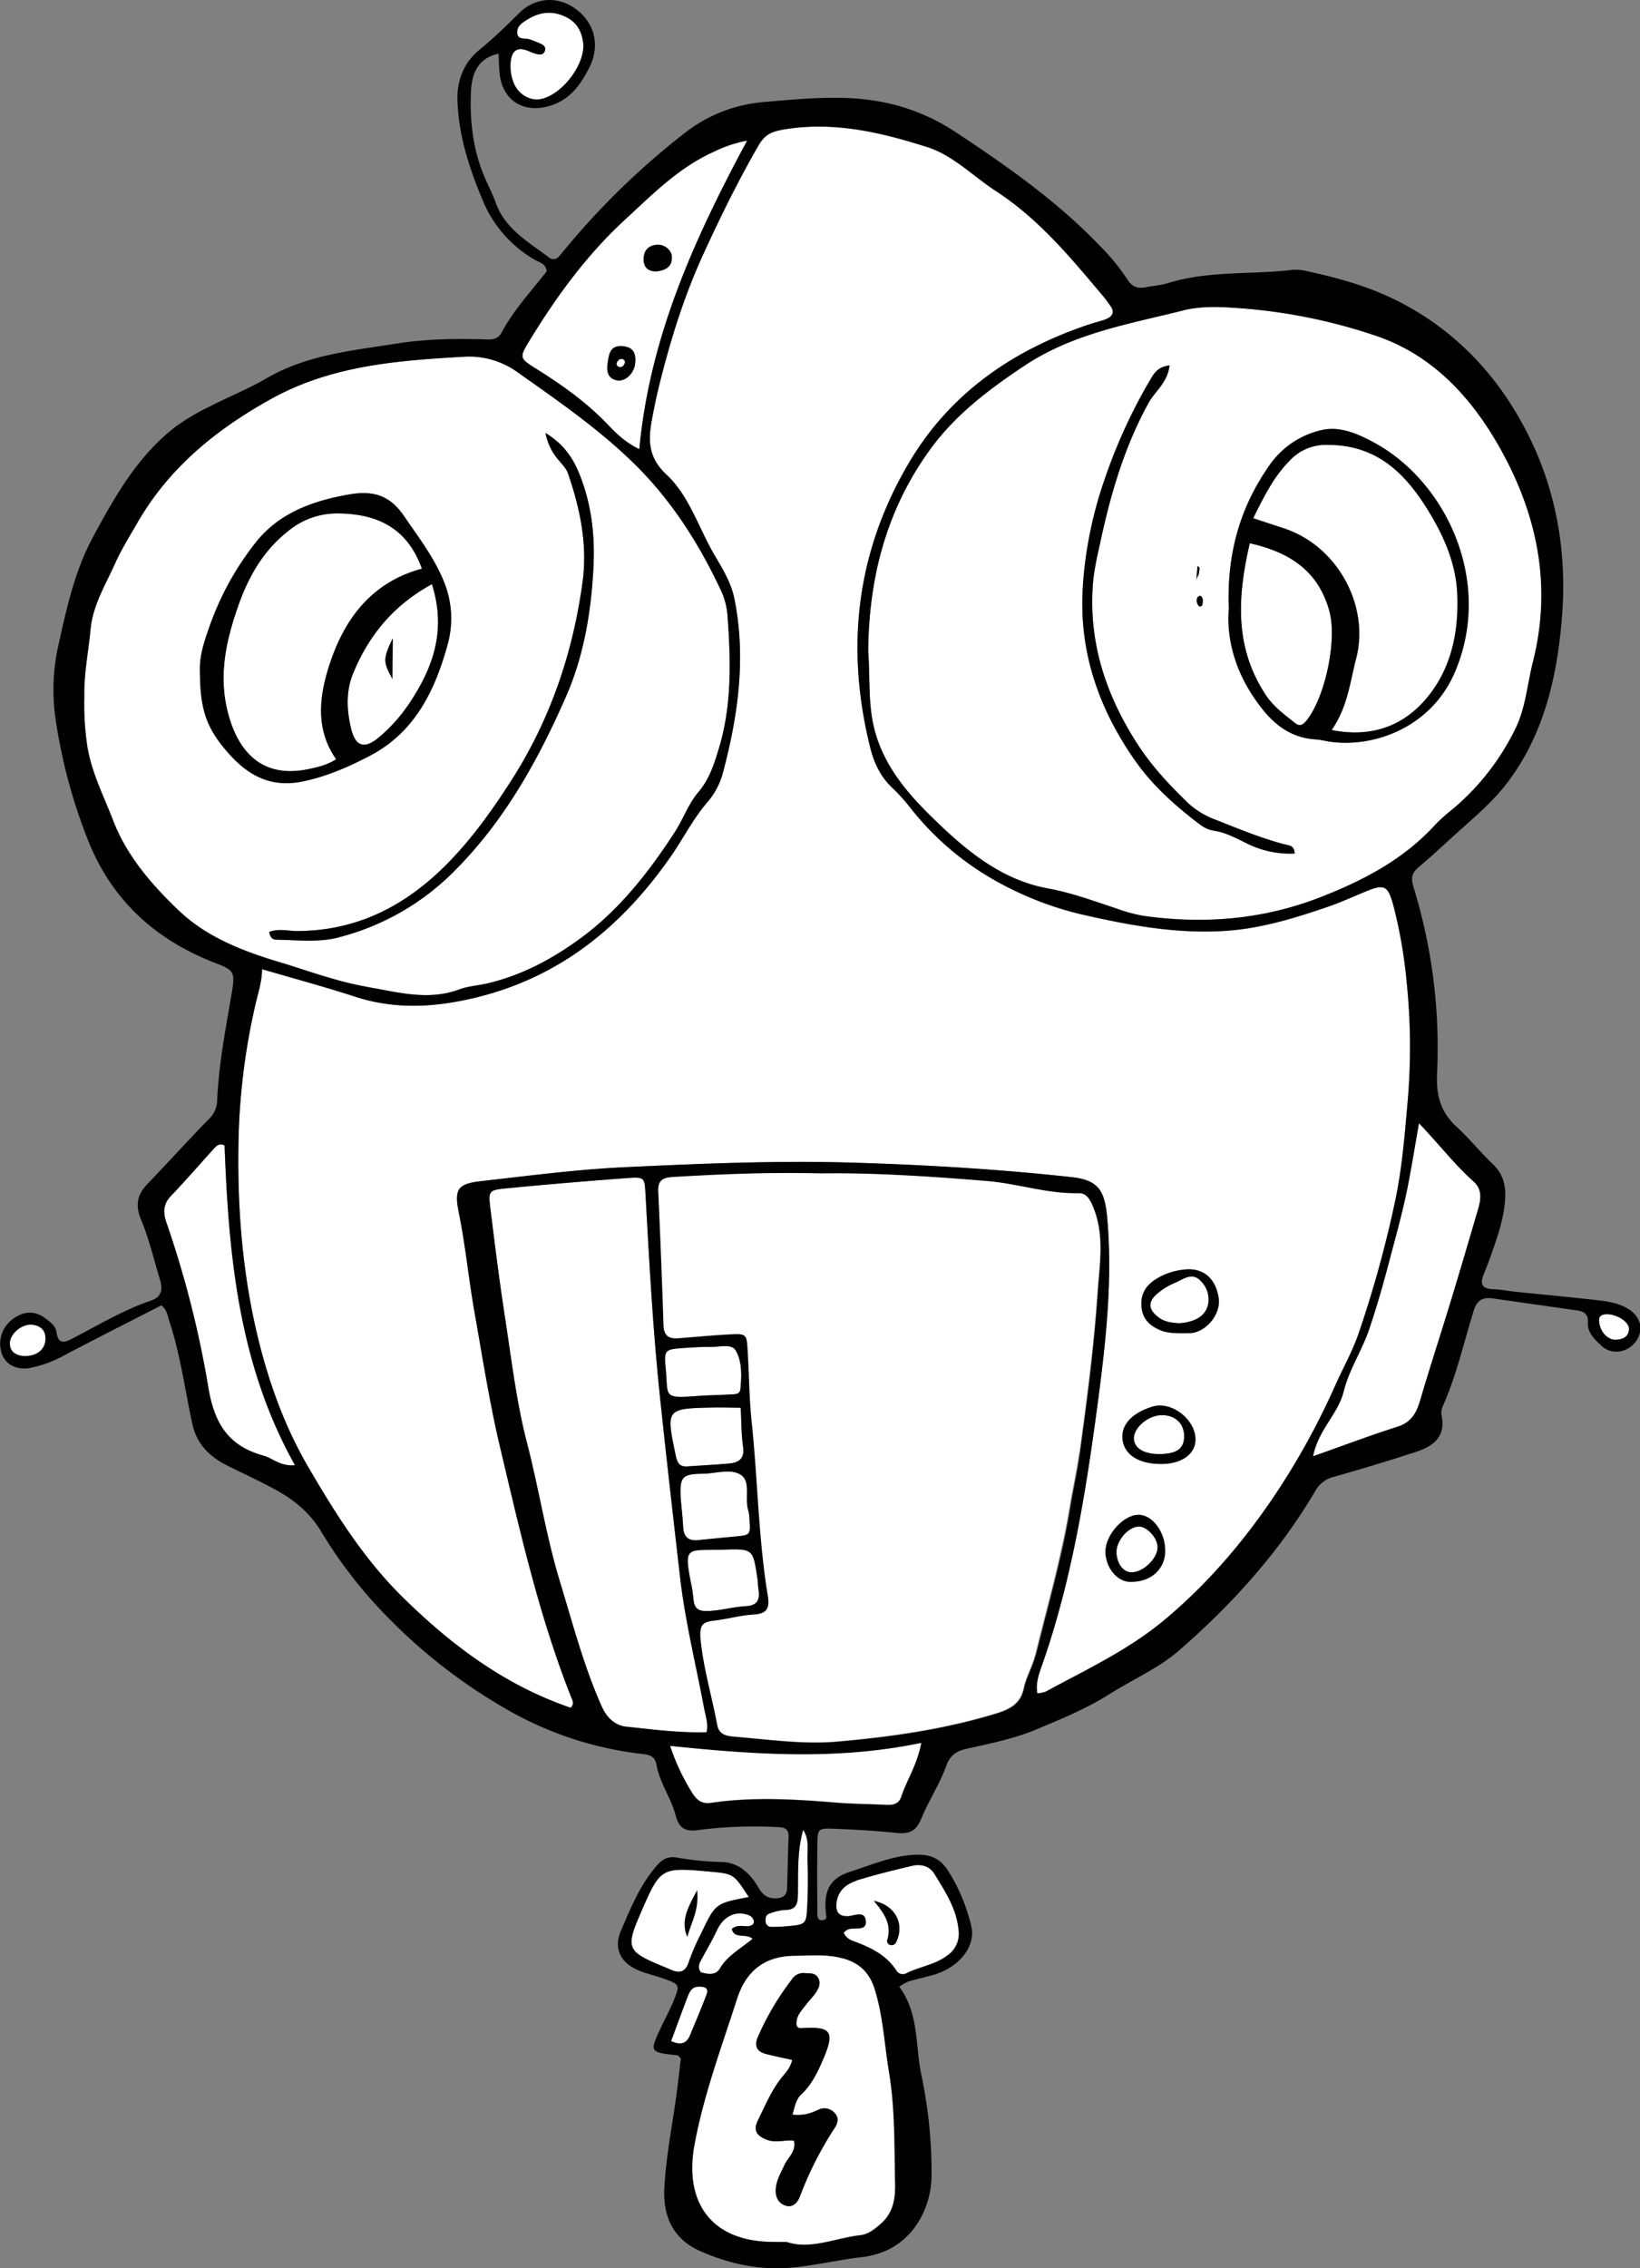 <svg id="Layer_1" data-name="Layer 1" xmlns="http://www.w3.org/2000/svg" viewBox="0 0 623.7 862.06"><rect x="0" y="0" width="623.7" height="862.06" fill="#808080" stroke="none"/><defs><style>.cls-1{fill:#fff;}.cls-2{fill:#010101;}</style></defs><path class="cls-1" d="M440.13,715.05c.68-3.38-.4-6.18-.93-9-3.12-16.64-7.24-33.16-9.17-49.93-2.61-22.73-5.22-45.47-7.61-68.22-2.72-25.76-4.11-51.54-5.53-77.35-.34-6.24-.34-6.57-6.79-6.11q-23.13,1.66-46.21,3.92c-6.61.64-6.79,1-6,7.67,1.71,13.87,3.45,27.74,5.58,41.55,2.45,15.87,4.28,32,8.32,47.43,4.58,17.53,7.24,35.45,12.56,52.85,4.85,15.88,9,31.94,15.77,47.16,1.89,4.23,4.83,7.44,9.78,8,10,1.08,20,2.37,30.2,2.08" transform="translate(-171.42 -56.71)"/><path class="cls-1" d="M525.41,227.16C508.69,250,501.8,276,501.62,304.34c.71,8.93,0,18.12,1.85,27.28,3,14.44,11.86,25.3,21.74,35,12.67,12.48,26.44,24.36,44.66,27.69,9.19,1.67,17.7,4.87,26.4,7.72a57.5,57.5,0,0,0,10.27,2.76c23,3.17,45.34,1.38,67.31-7.22,16.56-6.49,31.69-14.48,43.72-27.78a73.61,73.61,0,0,1,6.68-5.89,93.48,93.48,0,0,0,23.66-30.59c3.79-7.94,4.36-16.6,6.47-24.93,7.59-30,1.37-57.75-13.84-83.76-10.72-18.32-25.23-33.36-45.76-40.31a208.16,208.16,0,0,0-50.42-10.4c-7.68-.59-15.54-1.14-23.09.75-20.63,5.16-41.64,8.65-60.12,20.9-13.54,9-26.2,18.55-35.74,31.57M654,233.84a32.94,32.94,0,0,1,20.17-13.71c7-1.53,13.64,1.49,19.53,4.64,27.54,14.71,45.79,52.81,31,87.37-9.1,21.31-31.21,28.85-47.59,26.43-1.77-.26-3.52-.73-5.29-.84-11.25-.69-18-7.61-23.85-16.38-7.2-10.84-10.13-22.62-9.25-33.25-.81-21.28,4.41-38.66,15.25-54.26m-25.28,52.47a.92.92,0,0,1-1.25.83,3,3,0,0,1-.73-3.24c.08-.35,1-.87,1.21-.75,1.19.76.93,2,.77,3.16m-1.9-14.42c1.44.54.52,1.69.6,2.54,0,.44-.35.92-1,2.49.2-2.44.3-3.73.41-5m-43.57,7.2a154.22,154.22,0,0,1,8.45-40.79A203,203,0,0,1,608.3,202c1.71-2.86,3-5.87,7.89-6.41-.71,6.52-5.52,9.83-8,14.31-8.86,16.08-14,33.29-17.91,51C589,267,587.44,273.1,587,279.28c-1.52,22.2,5.22,42.17,17.26,60.6,5.38,8.24,12,15.33,19.07,22.11A31.78,31.78,0,0,0,634,368.35c8.56,3.39,17.08,6.91,26,9.26,1.57.42,3.76.33,3.79,3.48a36.54,36.54,0,0,1-17.68-3.6c-4.3-2.07-8.44-4.44-13.25-5.11a11.87,11.87,0,0,1-5.54-2.71c-9-6.88-17.37-14.29-24-23.67-14.19-20.12-21.8-42.21-20-66.91" transform="translate(-171.42 -56.71)"/><path class="cls-1" d="M451.67,816.23c-5.9,18.31-12.66,36.47-16.18,55.36-4.16,22.28,6.58,37,29.69,37.09l5.44.05c9,3,18.36-1.49,28-2.6,3.05-.36,5.32-2.25,7.63-4.24,4.81-4.14,5.67-9.59,5.55-15.33-.32-14.19,0-28.31-2.35-42.55-1.74-10.45-2.23-21.11-5.42-31.38-1.94-6.27-5.82-10-12.13-11.74-6.16-1.68-12.3-1-18.52-1-11.39.13-18.35,5.89-21.71,16.3m25.55-9.64c2,.2,4.33-.32,5.48,2.06.89,1.82.15,3.58-.78,5.05-1.1,1.73-2.65,3.18-3.9,4.83-1.78,2.34-4,4.47-3.66,7.87.31,1,1,1.17,2,1.11,11.27-.73,12.59,1.39,8.14,11.78-2.13,5-4.45,9.76-8.4,13.48-2.15,2-2.33,4.65-3.32,7.6,4.28.53,7.21-.57,10.22-2a5.17,5.17,0,0,1,5.76,1.3c1.86,1.83,1.27,4,.13,5.74a133.53,133.53,0,0,0-13.28,26.13c-.89,2.29-2.83,4.28-5.42,3.43s-4-3.26-3.73-6.39c.27-3.4,2-6.15,3.33-9.12s4.48-4.92,3.59-9.18c-3.4-.36-7,1-10.39-.37-4-1.58-5.19-3.64-3.25-7.52,2.77-5.57,5.16-11.39,9.14-16.29,1.48-1.82,3.13-3.53,3.82-6.5-3.59-.82-6.95-1.46-10.24-2.35s-4.2-3.06-2.9-6.15a103.35,103.35,0,0,1,13.11-22.2,5,5,0,0,1,4.56-2.31" transform="translate(-171.42 -56.71)"/><path class="cls-1" d="M493.54,784.91c2.64-.07,7-2.5,7.1,2.09.11,3.92-4.87,1.67-7.2,3.11-.24.15-.44.37-1.24,1a5.86,5.86,0,0,0,3.42,3.12c6.48,2.36,12.66,5.17,16.62,11.24a2.84,2.84,0,0,0,3.87,1.09c5-2.51,10.77-3.17,15.44-6.66a10.07,10.07,0,0,0,4.35-10c-.79-8-5.12-14.41-9.08-21-1.9-3.14-5.23-4-8.63-3.17-7.14,1.69-14.28,3.42-21.27,5.61-4.13,1.29-7.23,4.17-7.47,9-.14,2.74.88,4.54,4.09,4.46m18.74,9.84a1.85,1.85,0,0,1-2.09,1.2,1.57,1.57,0,0,1-1.36-1.87c1.9-6.17-1.43-10.5-5.06-14.92,8.26,1.77,11.72,8.81,8.51,15.59" transform="translate(-171.42 -56.71)"/><path class="cls-1" d="M433.39,802.2A82.7,82.7,0,0,1,438,791.63c5.48-11.52,5.5-11.51,18.18-13.92-5.74-8.83-5.74-8.83-14.54-9.65-19-1.75-19-1.75-26.7,16-5.57,12.84-5,14.32,7.78,19.66,1.1.46,2.21.87,3.27,1.38,3.52,1.68,6,1.53,7.43-2.88m3.15-27.07c.78,7.68-2.42,12.48-3.74,17.7-2.58-6.08.13-11,3.74-17.7" transform="translate(-171.42 -56.71)"/><path class="cls-1" d="M581.89,609.19c2.8-20.32,5.47-40.66,6.86-61.13.76-11.18,2.89-22.38-2-33.43-1.32-3-2.72-4.65-5.45-4.59-11.74.25-22.88-3.63-34.44-4.6-22.24-1.86-44.5-3.22-63.33-2.92-21.07-.5-38.59.32-56.13,1.34-4,.23-6.05,1.12-5.83,5.62.82,16.93,1.47,33.88,2,50.83.14,4,2.1,5.22,5.66,4.94,6.52-.5,13-1.15,19.56-1.47,6.36-.31,6.41-.17,6.77,6,.54,9.2.63,18.44,1.58,27.59,2.28,21.88,2.51,43.94,6.09,65.7.8,4.93-.53,6.82-5.48,7.11-4.8.29-9.36,1.59-14.07,2.2s-6.62.9-6,7.4c1.1,11,4.31,21.56,6.31,32.36.72,3.9,3.86,4.3,6.75,4.54,13,1.07,26.06,3,39.12,1.85,20.14-1.76,40.14-4.6,59.57-10.45,5.17-1.56,9.9-3.38,11.24-9.75.9-4.32,3.34-8.3,4.39-12.6,4.59-18.74,10-37.28,13.13-56.37,1.1-6.74,2.64-13.39,3.57-20.19" transform="translate(-171.42 -56.71)"/><path class="cls-1" d="M699.72,536.2c-2.24,8.6-4.71,17.12-7.55,25.56-2.74,8.17-7.71,15.49-9.73,23.73-2.14,8.66-9.69,14.54-11.66,24.68,11.52-4.07,21.73-7.94,32.13-11.23,5.33-1.69,7.24-5.33,8.66-10.19,3.57-12.23,7.57-24.34,11.29-36.53,3.62-11.91,7.13-23.86,10.65-35.8,1.12-3.81,1.76-7.62-1.73-10.72-7.09-6.3-12.84-13.88-20.71-22.1-1.84,10.25-3.16,19-5,27.58-1.82,8.4-4.16,16.69-6.33,25" transform="translate(-171.42 -56.71)"/><path class="cls-1" d="M687.2,307c-2.35,9.07-3.27,18.61-9.31,27.18,14.29,2.88,26.08-1.07,34.77-10.56,10.4-11.36,13.66-26.11,13-41.32-.55-11.79-5.3-22.32-11.55-32.33-8.79-14.05-19.54-24.09-37.54-24.15a18.79,18.79,0,0,0-14.73,6.08c-6,6-9.63,13.41-13.8,21.79l11.61,3.8c20.66,6.76,32.76,29.61,27.6,49.51" transform="translate(-171.42 -56.71)"/><path class="cls-1" d="M426.2,720.12a82.2,82.2,0,0,0,8.48,18c1.8,2.81,3.75,4.2,7.2,3.69,15.65-2.31,31.3-1.41,47-.12,6.49.54,13,.57,19.54.89,2.57.13,4.77-.32,5.71-3.07,2.23-6.56,6.21-12.48,7.65-20.53-31.83,6.64-63,4.51-95.56,1.15" transform="translate(-171.42 -56.71)"/><path class="cls-1" d="M444.07,790.33c-1.61,3.49-3.6,6.8-5.4,10.2-.95,1.77-2.29,3.5-.74,5.69,2.66.83,5.72,1.25,7.22-1.31,2.94-5,7.9-7.57,12.52-11.4-2.85-2.26-6.87.25-7.92-3.71,2.11-1.82,4.27-.89,6.27-1.08,1.35-.13,2.33-.73,2.06-2.13a3,3,0,0,0-1.56-1.9c-5.13-2.15-9.95.2-12.45,5.64" transform="translate(-171.42 -56.71)"/><path class="cls-1" d="M376.92,94.41c7.71-1.41,16.47-12.14,16.38-20.6-.41-4.09-1.75-8.1-6.3-10.46-5.29-2.74-10.24-2.21-15.15.88-1.8,1.13-3.7,2.34-3.74,4.63,0,3.19,2.81,2.23,4.61,2.79,1.41.44,2.77,1,4.14,1.6,1.15.47,2.21,1.28,1.84,2.61-.52,1.9-2.13,1.7-3.6,1.27-1.14-.33-2.22-.84-3.33-1.25-3.79-1.36-5.66.29-6.07,4A17,17,0,0,0,367,88.6c1.77,4.08,6.12,6.52,10,5.81" transform="translate(-171.42 -56.71)"/><path class="cls-1" d="M786,565.84c2.43-.13,4.73-1,4.88-4,.14-2.79-4.62-5.82-8.78-5.71-1.74.05-2.67.91-2.61,2.2.09,4.2,3.16,7.66,6.51,7.48" transform="translate(-171.42 -56.71)"/><path class="cls-1" d="M464.87,789c2.06,0,4.13-.08,6.18-.28,6.72-.63,7-.77,7.36-7.23.31-5.89.37-11.81.12-17.7-.16-3.87.87-8-1.65-11.65-2.38,8.19-1.87,16.47-2,24.7-.06,3.36-.69,5.75-4.86,5.7a20.73,20.73,0,0,0-6,1.41c-1.35.42-1.51,1.76-1.43,2.91a2.14,2.14,0,0,0,2.29,2.14" transform="translate(-171.42 -56.71)"/><path class="cls-1" d="M456,630.82c-1.45-4.49,1-10.78-2.59-13.41-3.78-2.79-9.74-.66-14.73-.6-8,.09-8.81,1.23-8.37,9.62.31,3.54.73,7.07.91,10.62s1.89,5.39,5.61,5c4.7-.48,9.41-.93,14.12-1.38,5.83-.55,5.88-.59,5.5-6.35a15.14,15.14,0,0,0-.45-3.51" transform="translate(-171.42 -56.71)"/><path class="cls-1" d="M442,568.62c-3.54-.06-7.08.16-10.61.41-7.16.49-7.44.77-6.75,7.92,1,10.45-1.32,11.32,11.82,10.34l2.62-.18c3-.12,6.81-.26,10.64-.44,1.47-.07,3.15-.12,3.33-2.07.47-5,.69-10.43-1.82-14.68-1.53-2.59-6.05-1.25-9.23-1.3" transform="translate(-171.42 -56.71)"/><path class="cls-1" d="M446.23,645.67c-13.65.45-15-2-11.72,14.14.35,1.74.5,3.52.72,5.28.36,2.83,1.83,3.95,4.79,3.91,5.09,0,10-1.58,15-1.85,4.55-.24,5.46-2.55,4.87-6.4-.23-1.45-.22-3-.43-4.41-1.64-11.06-1.65-11.05-13.19-10.67" transform="translate(-171.42 -56.71)"/><path class="cls-1" d="M437.29,811.75c-3.07-.08-3.85,2.38-4.69,4.56-2,5.23-3.91,10.51-6,16.15,3.66,1.65,5.87.89,7.13-2.13,2.17-5.18,4.34-10.37,6.35-15.6,1-2.61-.92-2.93-2.81-3" transform="translate(-171.42 -56.71)"/><path class="cls-1" d="M311.21,431.84c11.69,2,23.08,5.3,34.92.88,3.29-1.23,7-1.42,10.44-2.22,13.49-3.12,25.52-9.67,36.4-17.77C407.3,402.06,418.22,388,428,373c3.25-5,5.18-10.77,9-15.25,4.23-5,6-10.77,7.84-16.73,5-16.55,4.48-33.48,3.25-50.42a27.41,27.41,0,0,0-2.46-9.44c-8.46-18.09-19.1-34.7-33.53-48.74C398.6,219.37,383.21,208.78,368,198a31.41,31.41,0,0,0-20.16-5.77c-25.21,1.47-50.28,3.34-73.19,16-20.89,11.58-38.79,26.09-50.86,47-3,5.15-6.14,10.22-8.56,15.61-3.64,8.08-8.43,15.83-9.3,24.89-.81,8.58-2.58,17.07-2.38,25.75a106.45,106.45,0,0,0,1.1,18.57c1.61,10.21,6.29,19.14,9.88,28.5,5.21,13.57,14.79,24.49,25,34.24,10.33,9.89,24,15.26,37.68,19.37,11.29,3.39,22.32,7.59,34.08,9.6M258.31,343c-8.5-9.62-10.77-16.69-10.86-31-.24-5.77,1.55-11.25,3.41-16.49a110.08,110.08,0,0,1,18.39-33.31c8.81-10.72,21.41-15.17,34.85-17.52,8.74-1.53,15.33-.06,20.9,8.09,5.86,8.57,12.26,16.81,15.83,26.54a36.93,36.93,0,0,1,.93,22c-4.77,17.54-12.41,33.62-29.56,42.6-8.1,4.25-16.43,7.9-25.64,9.82-12.14,2.52-20.8-2.3-28.25-10.72m15.52,67.9c3.39-1.41,7.17-.35,10.63-.36,22.78-.06,41.19-9.58,56.9-25.43,9.48-9.56,17.21-20.4,24.44-31.67,14.85-23.13,23.5-48.5,27.18-75.61,1.91-14.11-.92-27.73-5.5-41.06-.71-2.08-2.21-3.48-3.51-5.08a21.94,21.94,0,0,1-5.1-10.45c7.54,4.67,10.78,10.19,13.17,16.3,4.41,11.26,5.69,22.91,5.06,35-.87,16.81-3.7,33.51-10.32,48.63-10.44,23.85-23,46.69-41.72,65.71a95.16,95.16,0,0,1-44.61,26c-7.91,2.08-16,1-24,.92-1.09,0-2.32-.55-2.66-2.94" transform="translate(-171.42 -56.71)"/><path class="cls-1" d="M179.74,572c5,.44,8.53-2,8.89-5.8.35-3.55-1.38-5.58-4.84-6.07-3.81-.55-8.61,3.3-8.65,7,0,3.3,2.27,4.45,4.6,4.83" transform="translate(-171.42 -56.71)"/><path class="cls-1" d="M250.66,584.32c2.3,13.66,7.77,22,20.92,25.62,3.54,1,6.42,4.12,12,3.65-21.45-38.26-25.2-79.55-26.79-121.48-1.44-.95-2.74-.29-3.77.84-5.6,6.13-11,12.45-16.76,18.42-3,3.13-2.79,6.53-1.6,9.93a385.74,385.74,0,0,1,16,63" transform="translate(-171.42 -56.71)"/><path class="cls-1" d="M305.68,312.73c-2.77,6.77-2.42,14.11-.67,21.12,1.65,6.61,5,7.6,10.22,3.33,7-5.71,12.17-12.8,16.45-20.8,6.34-11.86,8.37-23.91,4-37.66-14.79,8.08-24.14,19.64-30,34m15,2c-3.61-6.61-3.6-7.61.14-15.51-.05,5.54-.1,10.06-.14,15.51" transform="translate(-171.42 -56.71)"/><path class="cls-1" d="M288.4,349.06c3.75-.76,7.55-1.64,10.83-3.82-7.73-11.09-6.53-23.15-2.84-34.93,5.65-18.07,16.06-32.23,35.47-37.49-5.7-15.82-17.35-20.8-31.75-21a29.2,29.2,0,0,0-18.84,6.48c-9.46,7.38-15.13,17-19.08,28.15C257,301,254,315.25,259,330.66c4.78,14.61,14.59,21.38,29.42,18.4" transform="translate(-171.42 -56.71)"/><path class="cls-1" d="M422.84,200.13c-1.42,5.46-2.6,11-3.61,16.54-1.39,7.66-1.2,14.08,5.69,20.48,8.59,8,12.12,20,18,30.16,3.14,5.39,6.49,10.64,7.76,16.94,4.52,22.46,1.41,44.42-4.37,66.15a28.39,28.39,0,0,1-5.76,11c-5.69,6.54-9.47,14.28-14.4,21.29-18.62,26.46-42.12,45.57-74.26,53.24-15.42,3.68-30.42,4.46-45.66-.51-11.55-3.76-23.29-6.9-35.18-10.38,0,4.5-1.4,8.73-2.42,13A252.47,252.47,0,0,0,262.1,492c-.4,24.88,1.64,49.81,7.69,74.24,4.18,16.85,10.14,33.09,18.78,47.91C299,632,310,649.55,325.05,664.26c18.43,18,38.62,33.07,63.35,41.51a2.45,2.45,0,0,0,.61-3.06c-12.42-31-19.71-63.45-27.39-95.83-4-16.82-6.59-33.83-9.64-50.79-2.31-12.86-3.52-25.89-6.13-38.73-1.79-8.83-.2-10.75,8.48-11.72,18-2,36.06-4.42,54.16-5.28,29.1-1.37,58.23-2.62,87.4-1.75,27.67.84,55.27,2.49,82.79,5.47,9.9,1.07,12.75,4.52,13.72,14.71,2.2,23.3-.25,46.37-3.28,69.39-4.47,33.92-9.73,67.69-21,100.21-1.28,3.7-3,7.54-2.22,11.91a12.79,12.79,0,0,0,3.11-.6c15.61-8.47,31.65-15.88,45.57-27.57C631,658.4,644.47,642.48,656.21,625a278.22,278.22,0,0,0,23.11-41.93c2.91-6.5,6.45-12.76,8.76-19.45A429.32,429.32,0,0,0,702,513c2.57-12.11,3.56-24.49,4.66-36.89a240,240,0,0,0-.23-45.33A183.56,183.56,0,0,0,701.35,401c-2.07-7.6-3.36-8.38-10.35-5.5-5,2-9.84,4.26-14.9,6-12.37,4.21-24.77,8.05-38,9-18.39,1.32-36.07-1.86-53.86-5.87a125.6,125.6,0,0,1-32.29-12.08,109.15,109.15,0,0,1-34-28.36,67.85,67.85,0,0,0-7.11-7.94c-4.52-4.22-7-9.46-8.45-15.29-9.5-38-5.33-74.38,14.67-108.22,15.78-26.7,40-43.16,69-52.81,1.69-.56,3.43-1,5.13-1.53,3.12-1,4.61-2.71,2.2-5.85-.73-.94-1.37-1.95-2.14-2.86-12.4-14.73-24.62-29.61-41.06-40.29-8.69-5.65-16.29-13.6-26.13-16.73-17.82-5.68-36.07-10-55.22-6.58-4.26.75-6.7,2.06-8.89,5.84C452.22,125.23,445.43,139,439,153.07c-7,15.2-12,31-16.16,47.06M610.73,543.07a24.67,24.67,0,0,1,10.76-3.79c7.27-1,12.2,3,13.42,10.75.91,5.76-4.26,12.53-10.27,13.32a61.48,61.48,0,0,1-6.41,0,17.46,17.46,0,0,1-5-.86c-4-1.56-7.17-4.09-7.63-8.92-.44-4.62,1.29-7.89,5.16-10.47m-1.14,48.25c7.61-2.41,17.27,5.47,16.42,13.39-.54,5.06-5.68,8.38-13,8.38-8.2,0-13.75-3.36-14.65-8.88s3.14-10.34,11.2-12.89m-5.26,41.09c5.24-.06,10.08,6.3,10.2,13.41.12,7.3-5.52,12.31-13.56,12.06-4.8-.14-9.11-5.53-9.15-11.42-.05-6.36,6.74-14,12.51-14.05" transform="translate(-171.42 -56.71)"/><path class="cls-1" d="M612.39,557.64c2.05,1.47,4.33,1.74,7.28,2a24.51,24.51,0,0,0,2.92-.34c4-.84,7.35-2.6,8.3-6.92a9.85,9.85,0,0,0-2.93-8.94c-3.26-3.39-6.61-.42-9.71.84a25.79,25.79,0,0,0-6.07,3.58c-4.46,3.47-4.27,6.6.21,9.78" transform="translate(-171.42 -56.71)"/><path class="cls-1" d="M612.36,609.33c6.61-.05,9.41-2.07,9.41-6.8,0-4.9-3.48-8.1-8.66-8s-10.73,4.94-10.46,9.08c.24,3.58,3.92,5.74,9.71,5.71" transform="translate(-171.42 -56.71)"/><path class="cls-1" d="M663.74,331.36c1.74,1.4,2.91,1.31,4.77-1.09,6.94-9,11.49-30.35,8.47-41.31-4.21-15.32-15.11-22.39-30.27-25.78-4.72,20.51-5.86,39.79,6.23,57.88,2.9,4.34,6.91,7.2,10.8,10.3" transform="translate(-171.42 -56.71)"/><path class="cls-1" d="M408.73,195.3c.49-.74.56-1.56-.34-2s-1.65.1-2.13.8a1.37,1.37,0,0,0,.12,1.91,1.58,1.58,0,0,0,2.35-.68" transform="translate(-171.42 -56.71)"/><path class="cls-1" d="M601.91,654.25c4.58-.16,9.91-5.52,9.72-9.78-.15-3.52-4.22-7.78-7.28-7.62-4.08.21-8.52,5.51-8.35,9.94s2.73,7.57,5.91,7.46" transform="translate(-171.42 -56.71)"/><path class="cls-1" d="M374.81,196.54c9.83,6.15,19.27,12.74,27.35,21.12,3.29,3.4,6.51,6.87,12.39,9.77,4-42.72,21.05-80.1,41-117.28a49,49,0,0,0-12.95,4.37c-13.21,6-23.18,16.18-33.56,25.73-14.67,13.5-26.3,29.55-36.62,46.51-3.47,5.7-3.32,6.21,2.38,9.78m46-46.78c3.14-.43,6.12,1.93,6.12,4.78,0,3.79-2.61,4.87-5.88,5.34-3,0-4.92-1.33-4.88-4.69.05-3.08,1.56-5,4.64-5.43m-18.27,44.67c.55-4.89,2.07-6.52,6-6.11s4.74,3.11,4.43,6.34c-.37,4-3.86,7.27-7,6.59s-4.06-3.09-3.4-6.82" transform="translate(-171.42 -56.71)"/><path class="cls-1" d="M453.15,591.73c-3.91,0-7.13-.14-10.35-.08-18.15.38-18.09.38-14.37,18.2.57,2.74,1.4,4.41,4.47,4.18,5.31-.39,10.65-.62,16-1.12,3.69-.35,5.85-1.93,5.21-6.34-.68-4.65-.61-9.41-.91-14.84" transform="translate(-171.42 -56.71)"/><path class="cls-2" d="M183.39,576.48a45.33,45.33,0,0,0,12.47-4.67c12.31-6.5,24.75-12.75,36.93-19,2.22,1.82,2.34,4,3,5.94,4.23,12.71,5.93,26,8.75,39,1.75,8.12,6.89,12.82,13.85,16.23,5.86,2.87,11.79,5.62,17.52,8.73,7.1,3.86,13.2,8.69,17.55,15.9A174.76,174.76,0,0,0,319,671.49a207.51,207.51,0,0,0,45,34.79,133.43,133.43,0,0,0,50.28,16.86c3,.36,6.11.27,6.8,4.26,1.19,6.85,5.53,12.55,7.25,19.11,1.39,5.31,3.87,6.4,8.88,5.69a162.67,162.67,0,0,1,29.36-1.12c2.46.1,4.89.13,4.75,3.69-.24,6.52-.36,13-.57,19.56-.08,2.49-1.34,3.64-3.91,3.82-3.42.24-5.28-1.18-7-4.13-3.1-5.25-7.5-9.53-14-9.66a108.53,108.53,0,0,1-16.81-1.65c-3.28-.59-5.44.33-7.72,2.91-6.44,7.3-10,16.15-13.73,24.83-3.06,7.19.11,12.64,7.61,15.48,2.77,1.06,5.7,1.7,8.5,2.7,6.36,2.29,6.43,2.37,3.76,8.83-1.36,3.3-3.1,6.43-4.61,9.67-4.46,9.53-4.45,9.52,6.13,10.7.46,0,.86.74,1.38,1.22-.52,4.34-1,8.76-1.59,13.16-1.6,12.06-4.08,24-4.69,36.21-.54,10.91,3.54,19.35,13.61,23.8,11,4.85,22.63,7.4,34.7,6.31,9.13-.83,18.15-3,27.22-4.06,18.11-2.18,26.1-18,26.09-31a178.54,178.54,0,0,0-3.83-38c-2.45-11.23-.78-23.39-8.47-33.73a24.12,24.12,0,0,1,3.6-2c3.14-.9,6.34-1.61,9.48-2.51,9.61-2.74,16.21-10.79,14.32-18.51a68.19,68.19,0,0,0-8.94-21.23c-2.72-4.17-6.18-5.89-11.1-5.9-9.18,0-17.37,3.75-25.82,6.41-7.82,2.47-10.28,7.13-9.44,15.6.11,1.14.75,2.52-.95,2.84-2.21.41-2.26-1.39-2.27-2.81-.06-8.63-.13-17.26,0-25.89.08-6.1.21-6.25,6.79-6,7.72.33,15.45.74,23.13,1.56,4.76.51,7.57-.43,9.59-5.39,2.79-6.83,7-13.08,9.5-20.09,1.32-3.68,3.58-5.56,7.6-6.46,9-2,18.11-3.81,26.51-7.31,9.52-4,19.16-7.92,28-13.51s18.62-9.79,26.35-16.5c20.18-17.53,38.08-37.31,51.78-60.48a11,11,0,0,1,7.25-5.6q15.4-4.35,30.65-9.29c6.63-2.14,12-5.48,10.24-14a6,6,0,0,1,.44-3.5c5.26-11.72,8-24.27,11.82-36.44,1.28-4.06,3.55-5.08,7.25-4.55l31.77,4.52c2.58.37,4.56,1.23,4.35,4.42-.27,4.08,2.56,6.59,5.11,9,3.9,3.7,10,2.77,13.21-1.66,3-4.24,1.88-9.2-2.71-12.14-4.18-2.68-9-3.13-13.67-3.66-9.75-1.09-19.53-2-29.29-3-2.95-.3-5.89-.9-8.85-1-4.57-.17-4.72-2.49-3.31-5.9,1-2.48,2-5,2.86-7.51,2.45-7,4.91-14,5.22-21.56.21-5.14-1.11-9.15-4.87-12.72-4.73-4.51-8.86-9.67-13.67-14.08-6.2-5.69-7.8-12.18-7.36-20.6A206.47,206.47,0,0,0,709,393.91c-1-3.33-.79-5.42,2-7.7,5-4.14,9.72-8.65,14.56-13,6.6-5.95,13.44-11.66,18.89-18.76C758.59,336,763.55,314,765.39,291.93c2-23.47-1.53-46.9-12.09-68.56-11.42-23.41-28.47-41.65-51.94-53.06-10.36-5-21.66-8.14-33-10.57a16.56,16.56,0,0,0-5.32-.47c-15.86,1.88-32.11.22-47.66,5.1-2.54.79-5.27.93-7.89,1.46-3.15.63-5.34.19-7.37-3A81.12,81.12,0,0,0,590,150.45c-16.3-17.1-35.49-30.54-55.09-43.5-12.78-8.45-26.68-12.51-41.91-13-10.46-.35-20.79.64-31.17,1.55a56.08,56.08,0,0,0-30.08,11.82A288.4,288.4,0,0,0,387,150.59c-1,1.14-1.87,2.32-2.87,3.42a2.72,2.72,0,0,1-4,.51c-7.73-5.87-16.5-10.68-20.12-20.62-1.32-3.62-3.13-7.06-4.61-10.63-4.17-10.1-5.33-20.8-4.88-31.5.26-6.32,2.14-12.88,10.5-14.65.15,2.84.17,5.21.41,7.55,1.09,10.37,9.29,15.25,19.12,12.26,7.66-2.33,11.6-7.93,14.89-14.33,4.28-8.35,2.32-16.84-4.77-22.26-6.66-5.08-15.43-5-21.91,1.44-4.91,4.89-9.79,9.61-15.18,14-5.56,4.56-8.42,11.26-8.19,19,.4,13.33,4.4,25.58,9.49,37.78a46.39,46.39,0,0,0,20,22.93c1.67,1,4.11,1.29,4.45,4.34-5.83,7.46-12.52,14.65-17.18,23.3-1.62,3-4.32,2.62-7,2.54-11-.31-21.93-.13-32.9,1.61-17,2.71-34.17,4.25-49.54,13.25-6.88,4-14.39,7-21.5,10.65a85.51,85.51,0,0,0-13,7.68c-14.45,11.08-23.22,26.72-31.58,42.24-6.74,12.52-9.88,26.72-12.95,40.62a76.77,76.77,0,0,0-1.24,27.51,205.34,205.34,0,0,0,12.57,47.1c9.15,22.87,25.93,37.83,48.65,46.51,6.59,2.51,7.2,3.4,6,10.64C257.33,447.27,254.6,461,254,475a10,10,0,0,1-3.14,7c-7.89,8.05-15.43,16.44-23.26,24.56-3.95,4.1-4.86,8.06-2.54,13.65,3.07,7.38,4.9,15.27,7.23,22.95,1.07,3.55.66,6.44-3.42,7.83-10.48,3.56-19.92,9.27-29.69,14.31-3,1.55-5.58,2.66-6.26-2.26-.36-2.57-2.51-4-4.4-5.4-4.1-3.06-8.69-2.67-13,1a11.54,11.54,0,0,0-3.26,12.95c1.64,4,5.85,6,11.17,4.92m598.74-20.32c4.16-.11,8.92,2.92,8.78,5.71-.15,3-2.45,3.84-4.89,4-3.34.18-6.41-3.28-6.5-7.48-.07-1.29.87-2.15,2.61-2.2M365.7,79.87c.41-3.7,2.28-5.35,6.07-4,1.11.41,2.19.92,3.33,1.25,1.47.43,3.08.63,3.6-1.27.36-1.33-.69-2.14-1.84-2.61-1.37-.57-2.73-1.16-4.14-1.6-1.8-.56-4.65.4-4.61-2.79,0-2.29,1.94-3.5,3.74-4.63,4.91-3.09,9.86-3.62,15.15-.88,4.55,2.36,5.89,6.37,6.3,10.46.09,8.46-8.67,19.19-16.38,20.6-3.85.71-8.2-1.73-10-5.81a17,17,0,0,1-1.25-8.73M409.93,713c-4.95-.53-7.89-3.74-9.77-8-6.77-15.22-10.93-31.28-15.78-47.16-5.32-17.4-8-35.32-12.56-52.85-4-15.48-5.87-31.56-8.32-47.43-2.13-13.81-3.87-27.68-5.58-41.55-.82-6.7-.64-7,6-7.67q23.07-2.23,46.21-3.92c6.45-.46,6.45-.13,6.79,6.11,1.42,25.81,2.81,51.59,5.53,77.35,2.39,22.75,5,45.5,7.61,68.22,1.93,16.77,6.05,33.29,9.17,49.93.53,2.84,1.61,5.64.93,9-10.2.29-20.19-1-30.2-2.08m41-72.29c-4.71.45-9.42.9-14.12,1.38-3.72.38-5.42-1.34-5.61-5s-.6-7.08-.91-10.62c-.44-8.39.33-9.53,8.37-9.62,5-.06,10.95-2.19,14.73.6,3.56,2.62,1.14,8.92,2.59,13.41a15.22,15.22,0,0,1,.45,3.52c.38,5.75.33,5.79-5.5,6.34m8.49,15.66c.21,1.46.2,3,.43,4.41.59,3.85-.32,6.16-4.87,6.4-5,.27-9.87,1.8-15,1.85-3,0-4.43-1.08-4.79-3.91-.22-1.76-.37-3.54-.72-5.28-3.31-16.13-1.93-13.68,11.72-14.14,11.55-.38,11.55-.39,13.19,10.67m-10.57-43.43c-5.3.5-10.64.73-16,1.12-3.07.23-3.9-1.44-4.47-4.18-3.72-17.82-3.78-17.83,14.37-18.2,3.22-.06,6.44.05,10.35.08.3,5.43.23,10.19.91,14.84.64,4.41-1.52,6-5.21,6.34m4.2-28.31c-.18,1.95-1.86,2-3.33,2.07-3.83.18-7.66.32-10.64.43l-2.62.19c-13.14,1-10.82.11-11.82-10.34-.69-7.15-.41-7.43,6.75-7.92,3.53-.25,7.07-.47,10.61-.41,3.18,0,7.7-1.29,9.23,1.29,2.51,4.26,2.29,9.65,1.82,14.69M464,784a20.73,20.73,0,0,1,6-1.41c4.17,0,4.8-2.34,4.86-5.7.16-8.23-.35-16.51,2-24.7,2.52,3.69,1.49,7.78,1.65,11.65.25,5.89.19,11.81-.11,17.7-.34,6.46-.65,6.6-7.37,7.23-2.05.2-4.12.27-6.18.28a2.14,2.14,0,0,1-2.29-2.14c-.08-1.15.08-2.49,1.43-2.91m-5.93,2.62c.27,1.4-.71,2-2.06,2.13-2,.19-4.16-.74-6.27,1.08,1.05,4,5.07,1.45,7.92,3.71-4.62,3.83-9.58,6.41-12.52,11.4-1.5,2.56-4.56,2.14-7.22,1.31-1.55-2.19-.21-3.92.74-5.69,1.8-3.4,3.79-6.71,5.4-10.2,2.5-5.44,7.32-7.79,12.45-5.64a3,3,0,0,1,1.56,1.9M426,805.08c-1.06-.51-2.17-.92-3.27-1.38-12.76-5.34-13.35-6.82-7.78-19.66,7.68-17.73,7.68-17.73,26.7-16,8.8.82,8.8.82,14.54,9.65-12.68,2.41-12.7,2.4-18.18,13.93a81.36,81.36,0,0,0-4.58,10.56c-1.39,4.41-3.91,4.56-7.43,2.88m.66,27.38c2.07-5.64,4-10.92,6-16.15.84-2.18,1.62-4.64,4.69-4.56,1.89,0,3.82.37,2.81,3-2,5.23-4.18,10.42-6.35,15.6-1.26,3-3.47,3.78-7.13,2.13m70.3-61c7-2.19,14.13-3.92,21.27-5.61,3.4-.8,6.73,0,8.62,3.17,4,6.55,8.3,13,9.09,21a10.07,10.07,0,0,1-4.35,10c-4.67,3.49-10.42,4.15-15.44,6.66a2.84,2.84,0,0,1-3.87-1.09c-4-6.07-10.14-8.88-16.62-11.24a5.9,5.9,0,0,1-3.42-3.12c.8-.68,1-.9,1.24-1,2.33-1.45,7.31.82,7.21-3.11-.13-4.59-4.47-2.16-7.11-2.09-3.21.08-4.23-1.72-4.09-4.46.24-4.8,3.33-7.68,7.47-9m-5,29.41c6.31,1.73,10.19,5.47,12.13,11.74,3.19,10.27,3.68,20.93,5.42,31.38,2.37,14.24,2,28.36,2.34,42.55.13,5.74-.73,11.19-5.54,15.33-2.31,2-4.58,3.88-7.63,4.24-9.64,1.11-19,5.63-28,2.6l-5.44-.05c-23.1-.13-33.85-14.81-29.69-37.09,3.52-18.89,10.28-37.05,16.18-55.36,3.36-10.41,10.32-16.17,21.71-16.3,6.22-.08,12.36-.72,18.52,1m22.21-61.39c-.94,2.75-3.14,3.2-5.71,3.07-6.51-.32-13-.35-19.54-.89-15.68-1.29-31.33-2.19-47,.12-3.45.51-5.4-.88-7.2-3.69a82.2,82.2,0,0,1-8.48-18c32.52,3.36,63.73,5.49,95.56-1.15-1.44,8-5.42,14-7.65,20.53m51.08-53.75c-1.05,4.3-3.49,8.28-4.39,12.6-1.34,6.37-6.07,8.19-11.24,9.75-19.43,5.85-39.43,8.69-59.57,10.45-13.06,1.15-26.1-.78-39.12-1.85-2.89-.24-6-.64-6.75-4.54-2-10.8-5.21-21.34-6.31-32.36-.66-6.5,1.37-6.81,6-7.4s9.27-1.91,14.07-2.2c5-.29,6.28-2.18,5.48-7.11-3.58-21.76-3.81-43.82-6.09-65.7-1-9.15-1-18.39-1.58-27.59-.36-6.19-.41-6.33-6.77-6-6.52.32-13,1-19.56,1.47-3.56.28-5.52-1-5.66-4.94q-.84-25.42-2-50.83c-.22-4.5,1.87-5.39,5.83-5.62,17.54-1,35.06-1.84,56.13-1.34,18.83-.3,41.09,1.06,63.33,2.92,11.56,1,22.7,4.85,34.44,4.6,2.73-.06,4.13,1.56,5.45,4.59,4.84,11,2.71,22.25,2,33.43-1.39,20.47-4.06,40.81-6.86,61.13-.93,6.8-2.47,13.45-3.57,20.19-3.12,19.09-8.54,37.63-13.13,56.37M711.07,483.6c7.87,8.22,13.62,15.8,20.72,22.1,3.48,3.1,2.84,6.91,1.72,10.72-3.52,11.94-7,23.89-10.66,35.8-3.71,12.19-7.71,24.3-11.28,36.53-1.42,4.86-3.34,8.5-8.66,10.19-10.4,3.29-20.61,7.16-32.13,11.23,2-10.14,9.52-16,11.66-24.68,2-8.24,7-15.56,9.73-23.73,2.84-8.44,5.31-17,7.55-25.56,2.17-8.33,4.51-16.62,6.33-25,1.86-8.61,3.18-17.33,5-27.58m-89.8-308.91c7.55-1.89,15.41-1.34,23.09-.75a208.16,208.16,0,0,1,50.42,10.4c20.53,6.95,35,22,45.76,40.31,15.21,26,21.43,53.79,13.84,83.76-2.11,8.33-2.68,17-6.47,24.93a93.48,93.48,0,0,1-23.66,30.59,73.61,73.61,0,0,0-6.68,5.89c-12,13.3-27.16,21.29-43.72,27.78-22,8.6-44.27,10.39-67.31,7.22a57.5,57.5,0,0,1-10.27-2.76c-8.7-2.85-17.21-6.05-26.4-7.72-18.22-3.33-32-15.22-44.66-27.69-9.88-9.73-18.75-20.59-21.74-35-1.89-9.16-1.14-18.35-1.85-27.28.18-28.3,7.07-54.37,23.79-77.18,9.54-13,22.2-22.6,35.74-31.57,18.48-12.25,39.49-15.74,60.12-20.9M468.84,106c19.15-3.38,37.4.9,55.23,6.58,9.83,3.14,17.43,11.08,26.12,16.73,16.44,10.68,28.66,25.56,41.06,40.29.76.91,1.41,1.92,2.14,2.86,2.41,3.14.92,4.82-2.2,5.85-1.7.55-3.44,1-5.13,1.53-29.1,9.65-53.27,26.11-69,52.81-20,33.84-24.17,70.2-14.67,108.22,1.46,5.83,3.93,11.07,8.45,15.29a67.85,67.85,0,0,1,7.11,7.94,109.15,109.15,0,0,0,34,28.36,125.6,125.6,0,0,0,32.29,12.08c17.79,4,35.47,7.18,53.86,5.87,13.24-.95,25.64-4.79,38-9,5.07-1.72,9.95-3.95,14.91-6,7-2.88,8.28-2.1,10.35,5.5a182.67,182.67,0,0,1,5.12,29.85,240,240,0,0,1,.23,45.33c-1.09,12.4-2.09,24.78-4.66,36.89a429.32,429.32,0,0,1-14,50.64c-2.31,6.69-5.85,13-8.76,19.45A278.22,278.22,0,0,1,656.21,625c-11.74,17.44-25.26,33.36-41.62,47.09-13.91,11.69-30,19.1-45.56,27.57a12.79,12.79,0,0,1-3.11.6c-.73-4.37.94-8.21,2.22-11.91,11.25-32.52,16.51-66.29,21-100.21,3-23,5.48-46.09,3.28-69.39-1-10.19-3.82-13.64-13.72-14.71-27.52-3-55.12-4.64-82.79-5.47-29.17-.87-58.3.38-87.4,1.75-18.1.86-36.13,3.25-54.16,5.28-8.68,1-10.27,2.89-8.48,11.72,2.61,12.84,3.82,25.87,6.13,38.73,3,17,5.65,34,9.64,50.79,7.68,32.38,15,64.82,27.39,95.83a2.45,2.45,0,0,1-.61,3.06c-24.73-8.44-44.92-23.47-63.35-41.51C310,649.55,299,632,288.57,614.11c-8.64-14.82-14.6-31.06-18.78-47.91-6.05-24.43-8.09-49.36-7.69-74.24a252.47,252.47,0,0,1,6.57-53.9c1-4.3,2.4-8.53,2.42-13,11.89,3.48,23.63,6.62,35.18,10.38,15.24,5,30.24,4.19,45.66.51,32.14-7.67,55.64-26.78,74.26-53.24,4.93-7,8.71-14.75,14.4-21.29a28.39,28.39,0,0,0,5.76-11c5.78-21.73,8.89-43.69,4.37-66.15-1.27-6.3-4.62-11.55-7.76-16.94-5.92-10.16-9.45-22.17-18-30.16-6.89-6.4-7.08-12.82-5.69-20.49,1-5.54,2.19-11.07,3.61-16.53C427,184,432,168.27,439,153.07c6.43-14,13.22-27.84,20.95-41.21,2.19-3.78,4.63-5.09,8.89-5.84m-96.41,80.74c10.32-17,21.95-33,36.62-46.51,10.38-9.55,20.35-19.76,33.56-25.73a49,49,0,0,1,12.95-4.37c-20,37.18-37.05,74.55-41,117.28-5.88-2.9-9.1-6.37-12.39-9.77-8.08-8.38-17.52-15-27.34-21.12-5.71-3.57-5.87-4.08-2.39-9.78m-133,216.11c-10.18-9.75-19.76-20.67-25-34.24-3.59-9.36-8.27-18.29-9.88-28.5a106.45,106.45,0,0,1-1.1-18.57c-.2-8.68,1.57-17.17,2.38-25.75.87-9.06,5.66-16.81,9.3-24.89,2.42-5.39,5.6-10.46,8.56-15.61,12.08-20.94,30-35.45,50.86-47,22.91-12.7,48-14.57,73.19-16A31.41,31.41,0,0,1,368,198c15.26,10.77,30.65,21.36,44.11,34.45,14.43,14,25.07,30.65,33.53,48.74a27.41,27.41,0,0,1,2.46,9.44c1.23,16.94,1.74,33.87-3.25,50.42-1.8,6-3.61,11.77-7.84,16.73-3.81,4.48-5.74,10.26-9,15.25-9.76,15-20.67,29-35,39.69-10.88,8.1-22.91,14.65-36.4,17.77-3.47.8-7.15,1-10.44,2.22-11.84,4.42-23.23,1.13-34.92-.88s-22.79-6.21-34.08-9.6c-13.7-4.11-27.35-9.48-37.68-19.37m-3.18,108.5c5.76-6,11.16-12.29,16.76-18.42,1-1.13,2.33-1.79,3.77-.85,1.59,41.94,5.34,83.23,26.79,121.49-5.59.47-8.47-2.68-12-3.65-13.15-3.62-18.62-12-20.92-25.62a384.75,384.75,0,0,0-16-63c-1.18-3.4-1.4-6.8,1.61-9.93m-52.48,48.8c3.46.5,5.19,2.51,4.84,6.07-.36,3.81-3.87,6.24-8.89,5.8-2.33-.38-4.64-1.53-4.6-4.83,0-3.74,4.84-7.59,8.65-7" transform="translate(-171.42 -56.71)"/><path class="cls-2" d="M613.2,562.46a17.51,17.51,0,0,0,5,.86,61.48,61.48,0,0,0,6.41,0c6-.79,11.18-7.56,10.27-13.31-1.22-7.77-6.15-11.73-13.42-10.76a24.67,24.67,0,0,0-10.76,3.79c-3.87,2.58-5.6,5.85-5.16,10.47.46,4.83,3.62,7.36,7.63,8.92m-1-14.6a25.93,25.93,0,0,1,6.06-3.58c3.11-1.26,6.46-4.23,9.72-.83a9.82,9.82,0,0,1,2.93,8.93c-.95,4.32-4.33,6.08-8.3,6.92a24.51,24.51,0,0,1-2.92.34c-2.95-.26-5.22-.53-7.28-2-4.48-3.18-4.67-6.31-.21-9.78" transform="translate(-171.42 -56.71)"/><path class="cls-2" d="M613,613.09c7.29,0,12.43-3.32,13-8.38.85-7.92-8.81-15.8-16.42-13.39-8.06,2.55-12.12,7.23-11.2,12.89s6.45,8.89,14.65,8.88m.07-18.55c5.18-.11,8.65,3.09,8.66,8,0,4.73-2.8,6.75-9.41,6.8-5.79,0-9.47-2.13-9.71-5.71-.27-4.14,5.29-9,10.46-9.08" transform="translate(-171.42 -56.71)"/><path class="cls-2" d="M601,657.88c8,.25,13.68-4.76,13.56-12.06-.12-7.11-5-13.47-10.2-13.41-5.77.07-12.56,7.69-12.51,14.05,0,5.89,4.35,11.28,9.15,11.42m3.38-21c3.06-.16,7.13,4.1,7.28,7.62.19,4.27-5.14,9.62-9.72,9.78-3.18.11-5.73-3.11-5.91-7.46s4.27-9.73,8.35-9.94" transform="translate(-171.42 -56.71)"/><path class="cls-2" d="M648,321.35c5.83,8.77,12.6,15.69,23.85,16.38,1.77.11,3.52.58,5.29.84,16.38,2.42,38.49-5.12,47.59-26.43,14.76-34.56-3.49-72.66-31-87.37-5.89-3.14-12.58-6.17-19.53-4.64A32.94,32.94,0,0,0,654,233.84c-10.84,15.6-16.06,33-15.25,54.26-.88,10.63,2,22.41,9.25,33.25m13.78-89.49a18.78,18.78,0,0,1,14.73-6.08c18,.06,28.75,10.1,37.54,24.15,6.26,10,11,20.54,11.55,32.33.71,15.21-2.55,30-13,41.32-8.69,9.49-20.48,13.44-34.77,10.56,6-8.57,7-18.11,9.31-27.18,5.16-19.9-6.94-42.75-27.6-49.51L648,253.65c4.17-8.38,7.83-15.75,13.8-21.79m-15.08,31.32c15.16,3.39,26.06,10.45,30.27,25.77,3,11-1.53,32.32-8.47,41.32-1.86,2.4-3,2.49-4.77,1.09-3.89-3.1-7.9-6-10.8-10.3-12.09-18.09-11-37.37-6.23-57.88" transform="translate(-171.42 -56.71)"/><path class="cls-2" d="M627.28,369.67a11.87,11.87,0,0,0,5.54,2.71c4.81.67,8.95,3,13.25,5.11a36.54,36.54,0,0,0,17.68,3.6c0-3.15-2.22-3.06-3.79-3.48-8.93-2.35-17.45-5.87-26-9.26A31.64,31.64,0,0,1,623.34,362c-7-6.77-13.69-13.86-19.07-22.1-12-18.43-18.78-38.39-17.26-60.6.43-6.19,1.94-12.33,3.28-18.42,3.89-17.72,9.05-34.93,17.91-51,2.47-4.48,7.28-7.78,8-14.3-4.92.54-6.18,3.55-7.89,6.41a203,203,0,0,0-16.59,36.35,154.22,154.22,0,0,0-8.45,40.79c-1.77,24.7,5.84,46.79,20,66.91,6.62,9.38,15,16.79,24,23.67" transform="translate(-171.42 -56.71)"/><path class="cls-2" d="M626.75,283.9a3,3,0,0,0,.73,3.24.92.92,0,0,0,1.25-.83c.16-1.15.42-2.4-.77-3.16-.19-.12-1.13.4-1.21.75" transform="translate(-171.42 -56.71)"/><path class="cls-2" d="M626.83,271.89c-.11,1.3-.21,2.59-.41,5,.66-1.57,1.05-2.05,1-2.49-.08-.85.84-2-.6-2.54" transform="translate(-171.42 -56.71)"/><path class="cls-2" d="M286.56,353.69c9.21-1.92,17.54-5.57,25.64-9.82,17.15-9,24.79-25.06,29.56-42.6a36.93,36.93,0,0,0-.93-22c-3.57-9.73-10-18-15.83-26.54-5.57-8.15-12.16-9.62-20.9-8.09-13.43,2.35-26,6.8-34.85,17.52a110.08,110.08,0,0,0-18.39,33.31c-1.86,5.24-3.65,10.72-3.41,16.49.09,14.35,2.36,21.42,10.86,31,7.45,8.42,16.11,13.24,28.25,10.72m45.12-37.31c-4.28,8-9.46,15.09-16.45,20.8-5.22,4.26-8.57,3.28-10.22-3.33-1.75-7-2.1-14.35.67-21.12,5.88-14.37,15.23-25.93,30-34,4.35,13.74,2.32,25.79-4,37.65M259,330.66c-5-15.41-1.94-29.65,3.2-44.19,4-11.18,9.63-20.77,19.09-28.15a29.2,29.2,0,0,1,18.84-6.48c14.4.18,26.05,5.16,31.75,21-19.41,5.26-29.82,19.42-35.47,37.49-3.69,11.78-4.89,23.84,2.84,34.93-3.28,2.18-7.08,3.06-10.83,3.82-14.83,3-24.64-3.79-29.42-18.4" transform="translate(-171.42 -56.71)"/><path class="cls-2" d="M300.45,412.89a95.16,95.16,0,0,0,44.61-26c18.72-19,31.28-41.86,41.72-65.71,6.62-15.12,9.45-31.82,10.32-48.63.63-12.1-.65-23.75-5.06-35-2.39-6.11-5.63-11.63-13.17-16.3a21.94,21.94,0,0,0,5.1,10.45c1.3,1.6,2.8,3,3.51,5.08,4.58,13.33,7.41,26.95,5.5,41.06-3.68,27.11-12.33,52.48-27.18,75.61-7.23,11.27-15,22.11-24.44,31.67-15.71,15.85-34.12,25.37-56.9,25.43-3.46,0-7.25-1.05-10.63.36.34,2.4,1.57,2.93,2.66,2.94,8,.11,16.05,1.16,24-.92" transform="translate(-171.42 -56.71)"/><path class="cls-2" d="M459.55,831.1c-1.3,3.09-.34,5.27,2.9,6.15s6.65,1.53,10.24,2.35c-.69,3-2.34,4.68-3.82,6.5-4,4.9-6.37,10.72-9.14,16.29-1.94,3.88-.73,5.93,3.25,7.52,3.4,1.35,7,0,10.39.37.89,4.26-2.3,6.34-3.59,9.18s-3.06,5.72-3.33,9.12c-.25,3.13,1,5.49,3.73,6.39s4.53-1.14,5.42-3.43a133.53,133.53,0,0,1,13.28-26.13c1.14-1.71,1.73-3.91-.13-5.74a5.18,5.18,0,0,0-5.76-1.3c-3,1.43-5.94,2.53-10.22,2,1-3,1.17-5.57,3.32-7.6,4-3.72,6.27-8.49,8.4-13.48,4.45-10.39,3.13-12.51-8.14-11.78-1,.06-1.68-.16-2-1.11-.39-3.4,1.88-5.53,3.66-7.87,1.25-1.65,2.8-3.1,3.9-4.83.93-1.48,1.67-3.23.78-5.05-1.15-2.38-3.49-1.86-5.48-2.06a5,5,0,0,0-4.56,2.31,103.35,103.35,0,0,0-13.11,22.2" transform="translate(-171.42 -56.71)"/><path class="cls-2" d="M406,201.25c3.17.68,6.66-2.63,7-6.59.3-3.23-.44-5.92-4.43-6.34s-5.45,1.22-6,6.11c-.66,3.73.18,6.13,3.4,6.82m.29-7.18c.48-.7,1.2-1.29,2.13-.8s.83,1.29.34,2a1.58,1.58,0,0,1-2.35.67,1.37,1.37,0,0,1-.12-1.91" transform="translate(-171.42 -56.71)"/><path class="cls-2" d="M421.08,159.88c3.27-.47,5.87-1.55,5.88-5.34,0-2.85-3-5.21-6.12-4.78s-4.59,2.36-4.64,5.43c0,3.36,1.91,4.64,4.88,4.69" transform="translate(-171.42 -56.71)"/><path class="cls-2" d="M508.83,794.08a1.57,1.57,0,0,0,1.36,1.87,1.85,1.85,0,0,0,2.09-1.2c3.21-6.78-.25-13.82-8.51-15.59,3.63,4.42,7,8.75,5.06,14.92" transform="translate(-171.42 -56.71)"/><path class="cls-2" d="M436.54,775.13c-3.61,6.71-6.32,11.62-3.74,17.7,1.32-5.22,4.52-10,3.74-17.7" transform="translate(-171.42 -56.71)"/><path class="cls-2" d="M320.65,314.76c0-5.45.09-10,.14-15.51-3.74,7.9-3.75,8.9-.14,15.51" transform="translate(-171.42 -56.71)"/></svg>